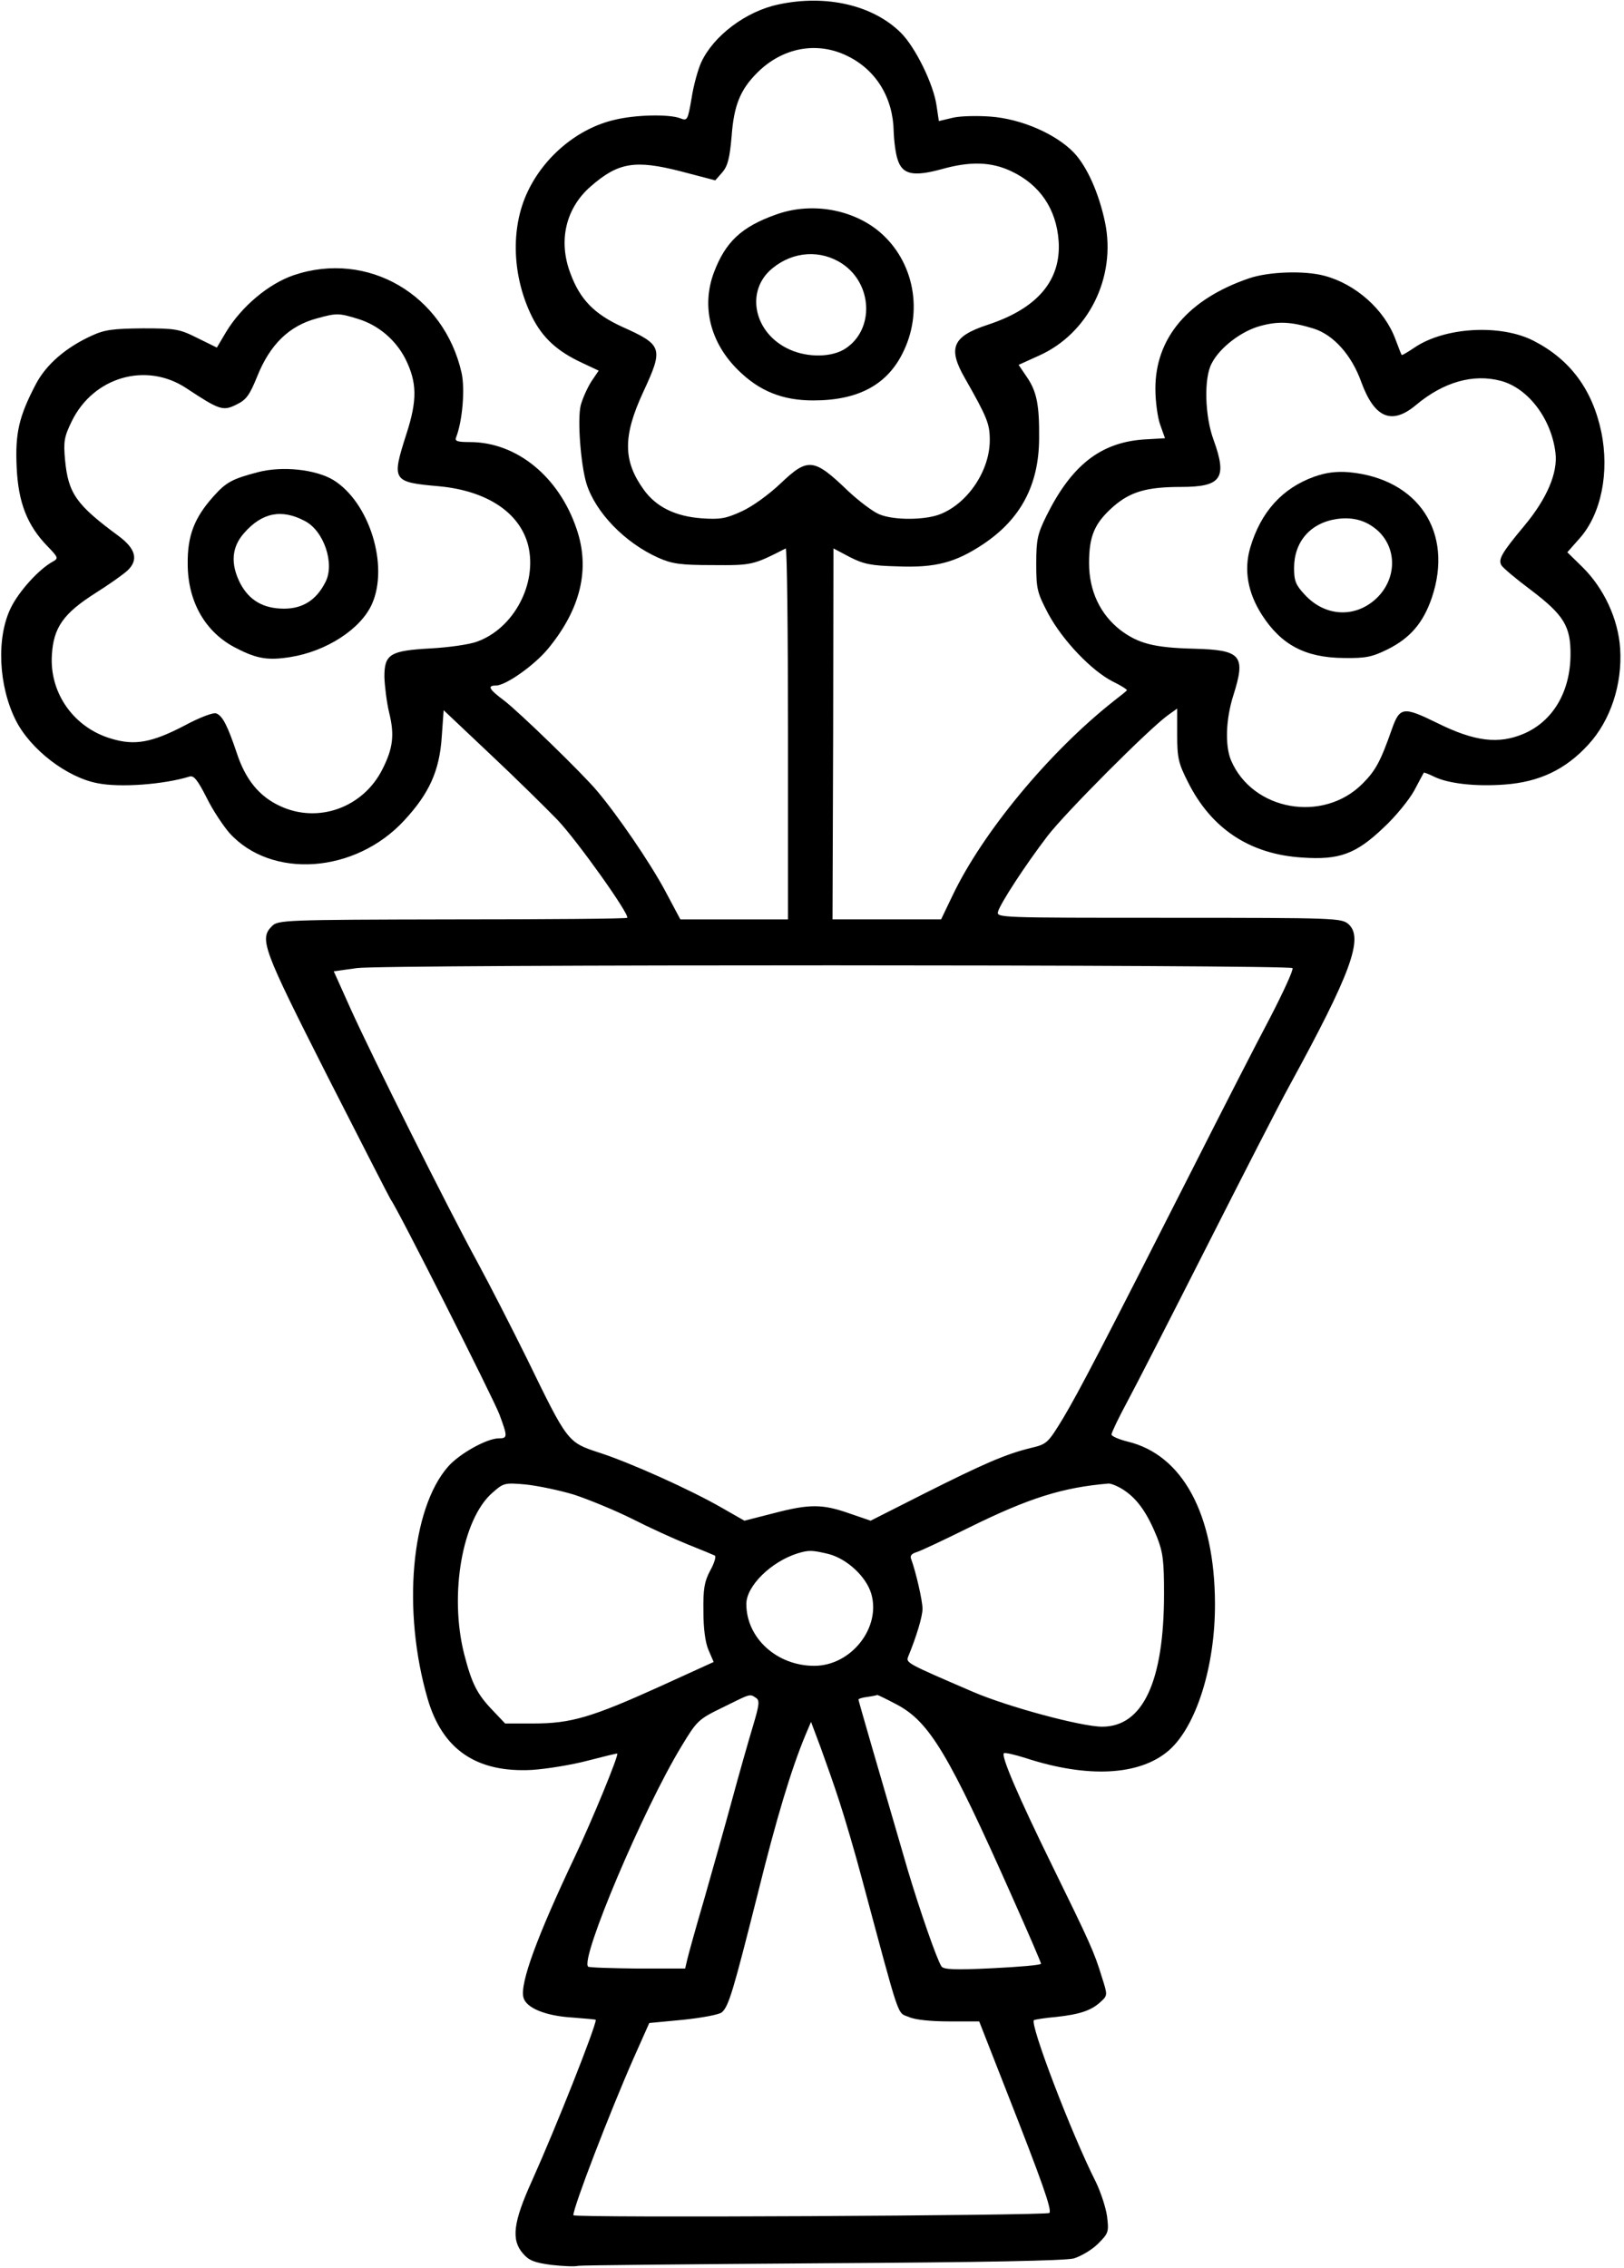 <?xml version="1.0" standalone="no"?>
<!DOCTYPE svg PUBLIC "-//W3C//DTD SVG 20010904//EN"
 "http://www.w3.org/TR/2001/REC-SVG-20010904/DTD/svg10.dtd">
<svg version="1.0" xmlns="http://www.w3.org/2000/svg"
 width="507pt" height="708pt" viewBox="0 0 507 708"
 preserveAspectRatio="xMidYMid meet">
<g transform="translate(0,708) scale(0.1,-0.1)"
fill="#000000" stroke="none">
<path d="M2430 7066 c-101 -21 -203 -98 -241 -181 -10 -22 -24 -72 -30 -112
-12 -69 -13 -71 -36 -62 -35 13 -139 11 -204 -5 -114 -26 -220 -114 -272 -225
-54 -114 -48 -265 14 -390 33 -66 79 -108 157 -144 l51 -24 -23 -34 c-12 -19
-27 -52 -33 -74 -11 -44 0 -186 18 -245 28 -89 119 -184 224 -231 43 -19 68
-23 170 -23 123 -1 126 0 228 52 4 2 7 -258 7 -577 l0 -581 -168 0 -168 0 -49
92 c-47 87 -146 232 -211 309 -46 55 -243 246 -290 282 -47 35 -54 47 -26 47
31 0 120 63 163 115 102 124 132 249 89 374 -55 163 -187 271 -333 271 -40 0
-48 3 -43 15 20 52 28 151 17 201 -55 244 -293 383 -524 305 -79 -27 -163 -98
-211 -177 l-29 -49 -61 30 c-56 28 -68 30 -171 30 -92 -1 -118 -4 -159 -23
-81 -37 -142 -90 -174 -151 -53 -101 -65 -153 -60 -260 5 -110 33 -181 96
-246 34 -35 35 -38 17 -48 -44 -24 -106 -93 -131 -144 -46 -93 -39 -245 16
-353 46 -90 159 -177 255 -195 70 -14 206 -4 287 21 13 4 25 -11 53 -66 19
-39 52 -88 71 -110 131 -145 393 -127 546 39 78 84 110 155 117 260 l6 84 145
-137 c80 -75 174 -168 210 -205 62 -65 227 -297 218 -306 -2 -3 -248 -5 -547
-5 -523 -1 -543 -2 -562 -21 -40 -40 -29 -69 172 -466 106 -208 195 -382 199
-388 20 -25 320 -620 339 -670 26 -70 26 -75 -2 -75 -37 0 -123 -48 -158 -88
-116 -132 -144 -450 -64 -725 46 -158 152 -231 325 -222 47 3 126 16 175 29
50 13 91 23 92 22 5 -5 -77 -205 -132 -321 -119 -251 -172 -396 -161 -440 8
-33 69 -58 154 -63 39 -3 72 -6 72 -7 0 -22 -124 -335 -199 -502 -59 -130 -66
-185 -28 -228 18 -21 35 -28 87 -35 36 -4 74 -6 85 -3 11 2 354 5 762 8 508 3
756 8 785 15 23 7 57 27 76 46 33 33 34 37 28 86 -4 28 -20 76 -35 107 -76
150 -208 496 -193 505 4 2 35 7 70 10 73 8 109 20 138 47 22 20 22 21 4 77
-24 79 -37 107 -157 352 -104 212 -158 338 -149 347 3 3 33 -4 68 -15 193 -63
355 -55 446 23 86 74 146 263 145 460 -1 278 -101 464 -273 505 -28 7 -50 17
-50 22 0 6 22 52 49 102 27 50 139 269 249 486 110 217 225 442 257 500 192
351 233 462 185 505 -22 19 -36 20 -561 20 -534 0 -539 0 -533 20 8 26 83 142
154 235 55 72 318 336 377 378 l28 20 0 -82 c0 -71 4 -89 33 -146 73 -147 194
-227 358 -237 115 -8 167 11 253 93 37 34 80 87 96 116 15 29 29 54 30 56 1 1
15 -4 31 -12 44 -22 130 -32 222 -25 108 8 190 47 261 125 69 75 106 188 99
299 -6 93 -51 189 -118 255 l-47 46 38 43 c68 76 94 207 68 333 -28 133 -98
226 -211 284 -103 53 -278 43 -372 -21 -21 -14 -39 -25 -40 -23 -2 2 -10 24
-20 50 -34 91 -123 171 -221 197 -63 17 -175 13 -236 -8 -190 -65 -293 -187
-292 -346 0 -38 7 -89 15 -111 l15 -42 -68 -4 c-134 -10 -224 -81 -302 -238
-28 -57 -32 -74 -32 -150 0 -79 3 -90 37 -155 45 -84 135 -178 201 -212 27
-13 47 -26 45 -28 -1 -2 -21 -18 -43 -35 -202 -160 -409 -411 -502 -607 l-35
-73 -170 0 -169 0 2 579 1 579 51 -27 c43 -22 67 -27 148 -29 120 -5 182 12
268 69 117 78 174 184 175 329 1 105 -7 148 -39 194 l-25 37 64 29 c154 69
241 244 206 415 -19 91 -56 175 -98 219 -56 58 -164 105 -260 112 -42 3 -96 2
-119 -4 l-42 -10 -7 47 c-9 67 -66 183 -111 228 -87 87 -234 121 -383 89z
m216 -161 c90 -44 142 -131 144 -235 1 -30 6 -71 13 -90 15 -45 49 -52 137
-28 89 25 154 23 216 -6 90 -42 142 -118 149 -219 8 -122 -66 -210 -222 -261
-109 -36 -125 -72 -71 -166 70 -123 78 -143 78 -194 0 -94 -67 -195 -152 -230
-47 -20 -148 -21 -194 -1 -19 8 -63 41 -97 73 -107 103 -125 104 -211 22 -36
-34 -87 -71 -120 -86 -50 -23 -68 -26 -125 -22 -82 6 -142 35 -181 89 -65 90
-66 167 -2 305 64 138 61 147 -66 204 -87 40 -131 85 -161 166 -39 102 -15
204 63 272 86 75 138 84 282 47 l107 -28 22 25 c17 20 23 44 29 112 7 97 27
146 80 199 79 79 187 99 282 52z m-1530 -820 c64 -19 119 -65 150 -126 36 -73
37 -128 3 -233 -47 -147 -45 -151 102 -164 149 -14 252 -82 278 -185 29 -119
-45 -259 -160 -300 -24 -9 -89 -18 -143 -21 -129 -7 -146 -18 -146 -89 1 -28
7 -79 15 -112 17 -69 12 -111 -21 -176 -60 -120 -201 -171 -320 -115 -65 30
-108 83 -135 166 -28 83 -44 116 -64 123 -8 4 -53 -13 -99 -38 -102 -53 -155
-63 -228 -41 -117 34 -194 142 -186 262 5 85 36 129 135 192 43 27 88 59 101
71 35 33 26 68 -28 108 -133 98 -157 133 -167 238 -5 56 -3 71 21 120 68 139
233 186 358 103 103 -68 114 -72 156 -51 31 15 41 29 65 88 40 100 100 158
186 181 61 17 69 17 127 -1z m2986 -31 c62 -20 118 -83 148 -167 41 -112 95
-135 171 -71 86 72 179 98 265 75 85 -23 157 -118 170 -224 8 -63 -27 -144
-97 -228 -71 -85 -82 -105 -72 -123 4 -8 47 -44 94 -79 101 -77 123 -112 122
-202 -1 -115 -55 -206 -145 -245 -79 -34 -154 -25 -271 33 -106 52 -117 51
-142 -20 -35 -100 -51 -129 -91 -169 -123 -124 -344 -85 -411 73 -19 46 -16
128 7 201 40 126 26 143 -122 147 -125 3 -174 16 -230 58 -63 49 -98 122 -98
209 0 85 17 125 76 177 53 46 104 61 211 61 126 0 145 27 102 146 -28 75 -31
195 -6 240 25 49 92 100 150 116 57 16 98 14 169 -8z m-67 -1996 c4 -4 -28
-74 -70 -155 -43 -81 -151 -292 -240 -468 -284 -560 -356 -698 -406 -782 -48
-79 -51 -81 -101 -93 -78 -19 -147 -49 -332 -142 l-168 -85 -67 23 c-83 29
-123 30 -237 0 l-90 -23 -70 40 c-97 56 -288 142 -385 173 -97 32 -97 32 -224
293 -47 95 -116 230 -154 300 -94 172 -331 647 -396 791 l-53 118 72 10 c81
12 2910 11 2921 0z m-2242 -1644 c45 -15 126 -48 180 -75 53 -27 132 -63 174
-80 43 -17 81 -33 85 -35 4 -3 -2 -24 -15 -47 -18 -34 -22 -57 -21 -127 0 -55
6 -98 16 -121 l16 -37 -169 -77 c-212 -96 -277 -115 -393 -115 l-89 0 -38 40
c-50 52 -66 84 -90 177 -47 186 -6 421 88 503 35 31 38 32 105 26 37 -4 105
-18 151 -32z m1718 13 c41 -28 71 -71 101 -145 19 -48 22 -76 22 -177 0 -274
-66 -415 -193 -415 -65 0 -295 62 -404 109 -204 88 -209 90 -202 109 26 63 45
126 45 150 0 26 -21 116 -35 154 -5 11 0 18 17 23 13 4 85 38 162 76 190 94
295 126 437 138 9 0 31 -9 50 -22z m-924 -198 c57 -15 117 -70 133 -124 31
-106 -63 -225 -178 -225 -117 0 -212 87 -212 193 0 56 77 132 160 158 36 11
46 10 97 -2z m-227 -449 c12 -8 11 -20 -9 -87 -13 -43 -43 -148 -66 -233 -23
-85 -63 -225 -87 -310 -25 -85 -48 -168 -52 -185 l-7 -30 -149 0 c-82 1 -151
3 -154 6 -25 25 172 491 291 687 49 81 53 85 129 122 89 44 84 43 104 30z
m440 -21 c102 -54 162 -155 359 -598 50 -112 91 -207 91 -211 0 -4 -68 -10
-152 -14 -119 -6 -153 -4 -159 6 -15 23 -68 177 -104 297 -94 322 -155 532
-155 536 0 2 12 6 28 8 15 2 29 5 31 6 2 0 29 -13 61 -30z m-179 -304 c16 -49
48 -157 70 -240 121 -450 109 -416 146 -431 19 -9 69 -14 126 -14 l94 0 85
-217 c110 -280 143 -372 134 -381 -9 -8 -1486 -16 -1486 -7 0 26 114 322 188
490 l49 110 105 10 c58 6 112 16 121 23 22 18 36 67 112 368 59 238 105 391
150 499 l17 40 30 -80 c16 -44 43 -120 59 -170z"/>
<path d="M2422 6410 c-107 -38 -157 -85 -193 -180 -40 -106 -12 -220 76 -306
66 -65 138 -94 234 -94 142 0 234 50 283 156 63 134 26 292 -87 379 -86 65
-209 83 -313 45z m207 -153 c95 -63 101 -204 12 -264 -42 -29 -119 -30 -176
-4 -112 50 -140 184 -53 254 65 53 150 58 217 14z"/>
<path d="M805 5606 c-80 -21 -99 -31 -139 -76 -59 -66 -81 -122 -80 -210 0
-119 56 -216 153 -264 64 -33 99 -38 168 -27 112 18 219 87 254 165 54 120 -8
319 -121 388 -56 33 -159 44 -235 24z m146 -152 c60 -30 95 -134 65 -191 -28
-56 -71 -83 -129 -83 -65 0 -109 26 -137 79 -31 61 -27 113 12 157 56 64 117
76 189 38z"/>
<path d="M4103 5592 c-100 -36 -167 -110 -200 -222 -20 -69 -8 -140 37 -210
60 -93 135 -133 255 -134 69 -1 88 3 137 27 70 35 111 82 138 161 69 204 -42
372 -259 392 -40 3 -71 -1 -108 -14z m200 -170 c59 -56 57 -149 -5 -209 -66
-63 -161 -59 -225 11 -28 30 -33 43 -33 83 0 82 51 141 134 153 51 7 93 -5
129 -38z"/>
</g>
</svg>
